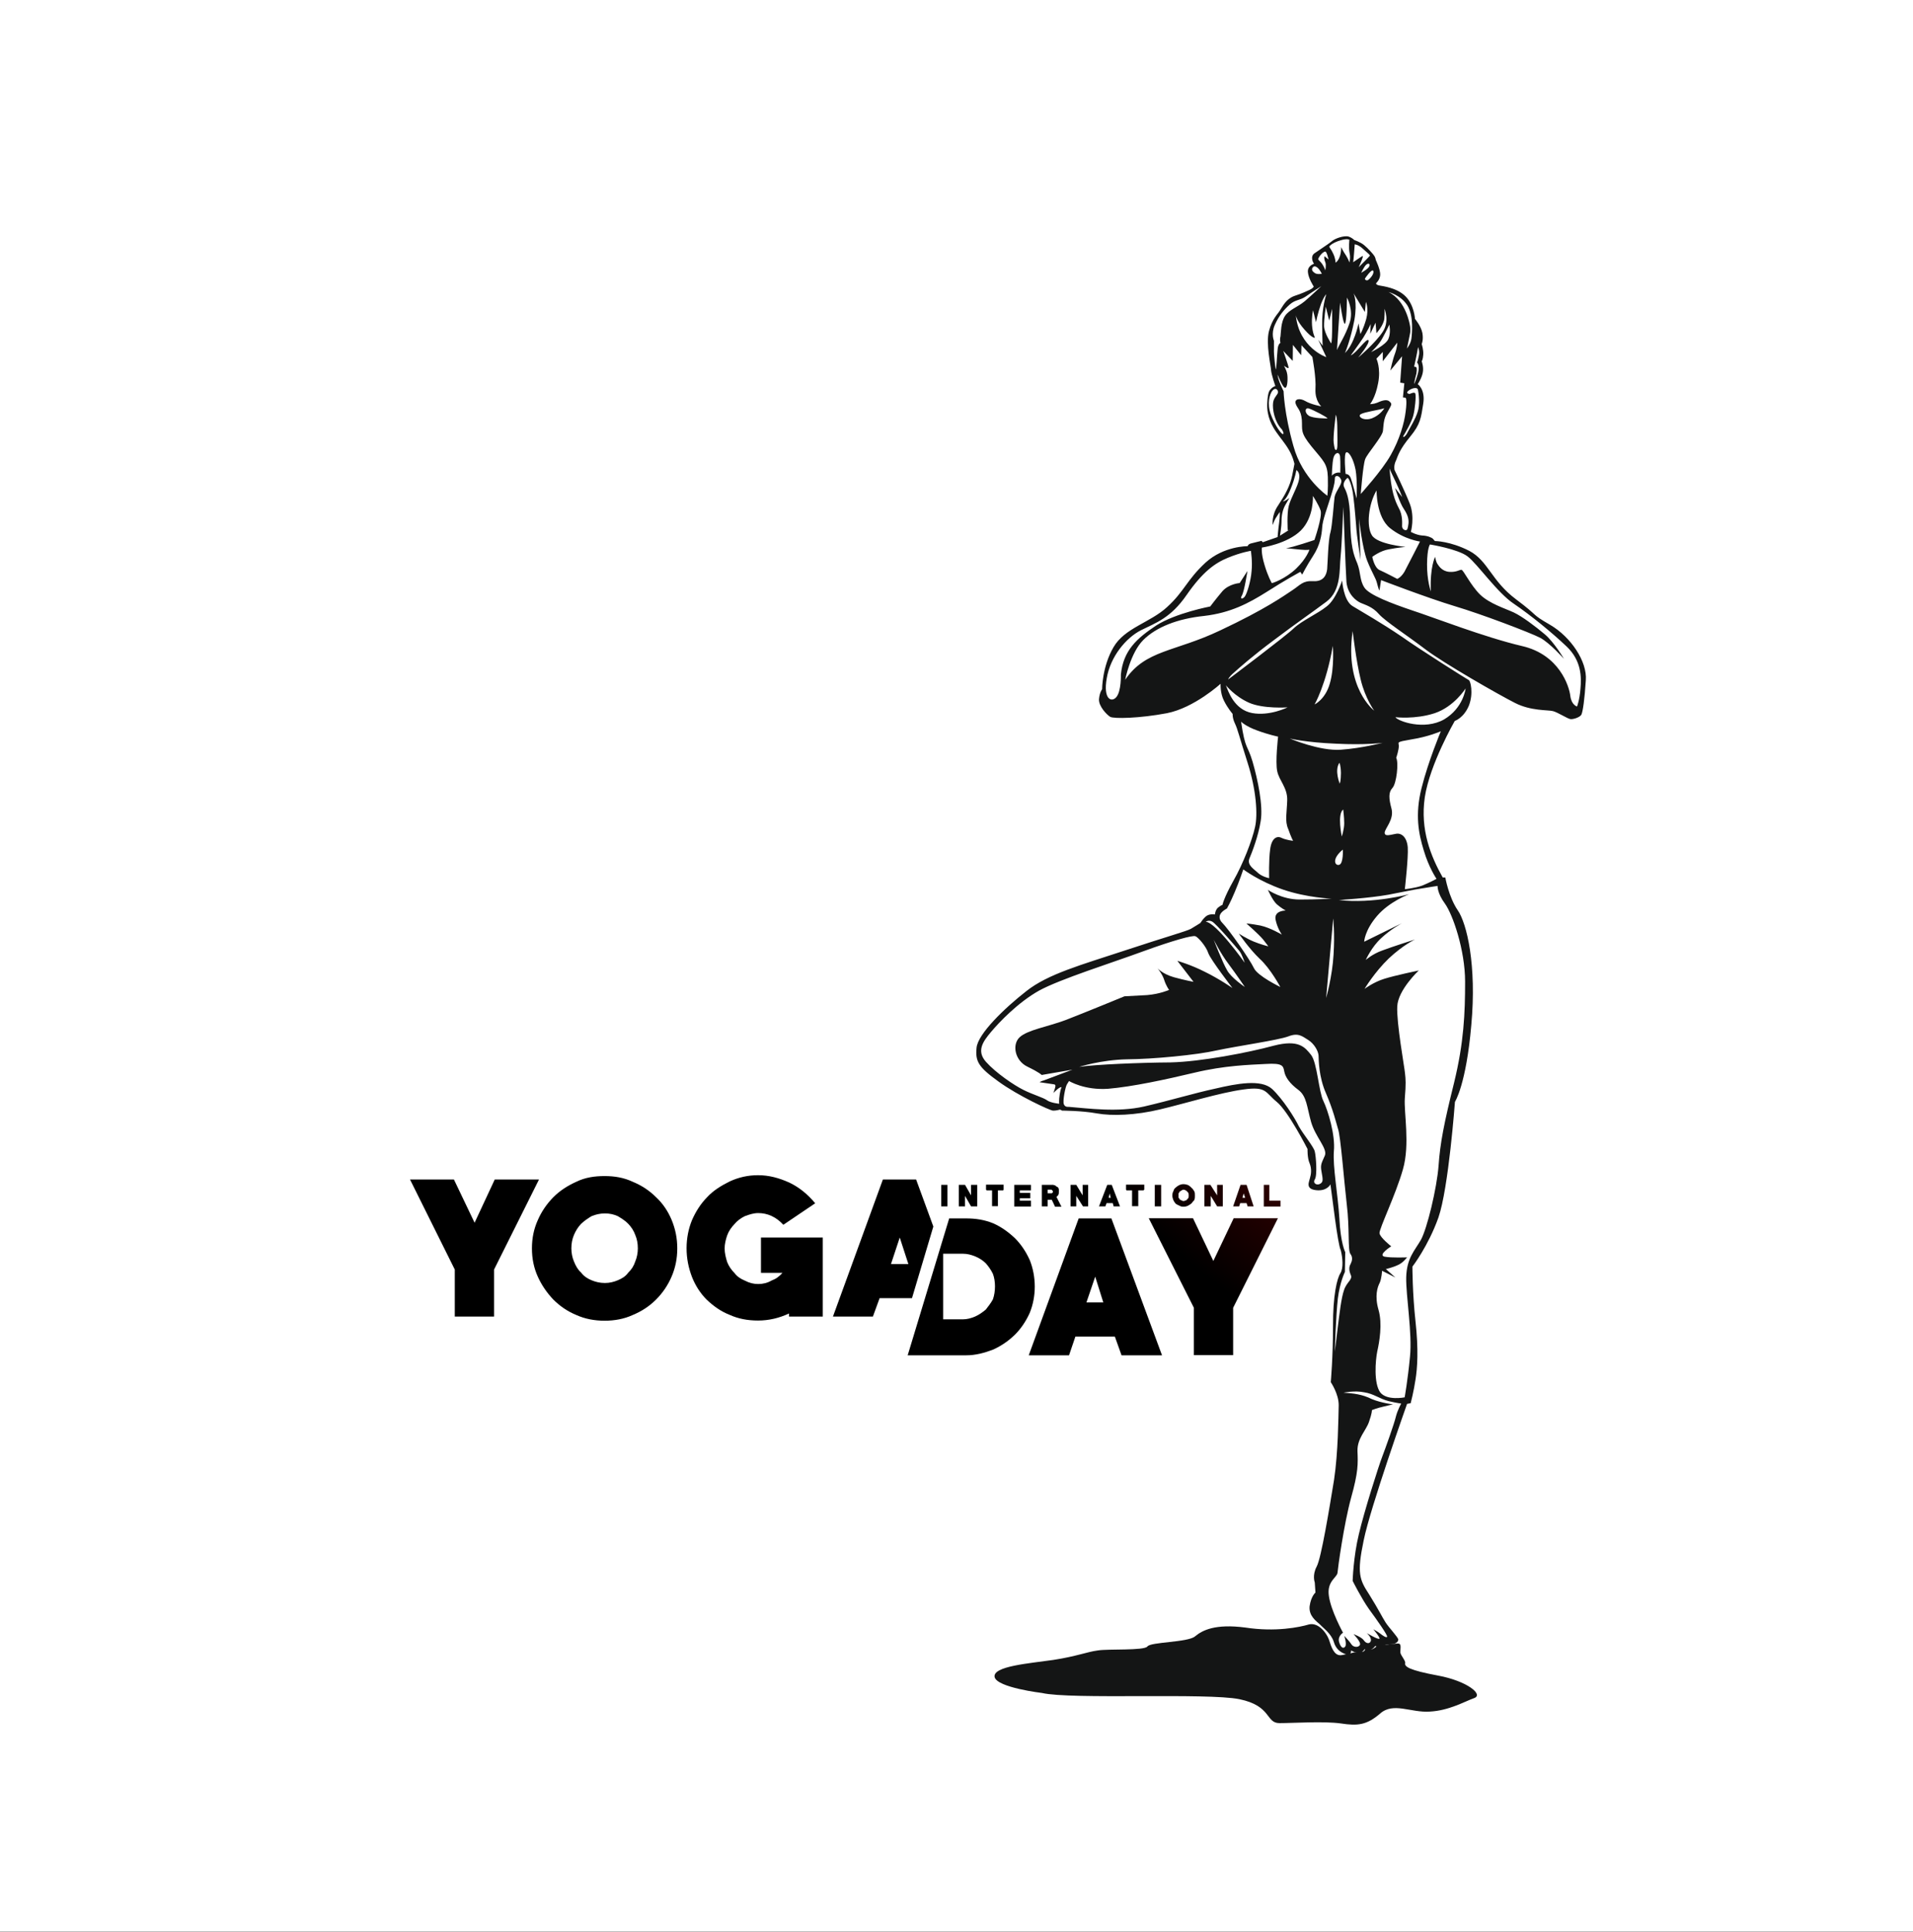 <?xml version="1.0" encoding="utf-8"?>
<!-- Generator: Adobe Illustrator 27.5.0, SVG Export Plug-In . SVG Version: 6.00 Build 0)  -->
<svg version="1.1" id="Layer_1" xmlns="http://www.w3.org/2000/svg" xmlns:xlink="http://www.w3.org/1999/xlink" x="0px" y="0px"
	 viewBox="-408.931 -58.33 11.109 11.219" style="enable-background:new -408.931 -58.33 11.109 11.219;" xml:space="preserve">
<rect x="-408.931" y="-58.33" width="11.109" height="11.219" fill="#333333" stroke="none"/>
<rect x="-408.931" y="-58.33" style="fill:#FFFFFF;" width="11.109" height="11.218"/>
<g>
	<radialGradient id="SVGID_1_" cx="-398.264" cy="-55.424" r="6.303" gradientUnits="userSpaceOnUse">
		<stop  offset="0.073" style="stop-color:#FCA800"/>
		<stop  offset="0.412" style="stop-color:#E70000"/>
		<stop  offset="0.506" style="stop-color:#BA0000"/>
		<stop  offset="0.795" style="stop-color:#350000"/>
		<stop  offset="0.921" style="stop-color:#000000"/>
	</radialGradient>
	<path style="fill:url(#SVGID_1_);" d="M-403.465-51.324v-0.125h0.036v0.125H-403.465z M-403.292-51.324l-0.035-0.061v0.061h-0.036
		v-0.125h0.036l0.035,0.061v-0.061h0.036v0.125H-403.292z M-403.105-51.417h-0.031v0.092h-0.034v-0.092h-0.031l-0.004-0.004v-0.029
		h0.102v0.029L-403.105-51.417z M-403.041-51.324v-0.125h0.097v0.032h-0.065v0.015h0.061v0.031h-0.061v0.014h0.065v0.034H-403.041z
		 M-402.805-51.324l-0.018-0.038h-0.024v0.038h-0.034v-0.125h0.063c0.003,0,0.006,0,0.008,0.002c0.005,0,0.009,0.003,0.01,0.004
		c0.003,0.002,0.005,0.004,0.007,0.006c0.005,0,0.005,0.002,0.008,0.006c0.002,0.002,0.003,0.006,0.003,0.01
		c0,0.002,0,0.007,0,0.011c0,0.006,0,0.012-0.002,0.017c-0.002,0.006-0.008,0.01-0.012,0.014l0.029,0.057H-402.805z
		 M-402.827-51.421h-0.02v0.021h0.02c0.004,0,0.005-0.001,0.005-0.001c0.004-0.001,0.005-0.005,0.005-0.009
		c0-0.004-0.001-0.005-0.005-0.008C-402.823-51.421-402.824-51.421-402.827-51.421L-402.827-51.421z M-402.642-51.324l-0.039-0.061
		v0.061h-0.033v-0.125h0.033l0.037,0.061v-0.061h0.032v0.125H-402.642z M-402.464-51.324l-0.005-0.019h-0.036l-0.007,0.019h-0.037
		l0.048-0.125h0.026l0.048,0.125H-402.464z M-402.487-51.399l-0.006,0.025h0.012L-402.487-51.399z M-402.291-51.417h-0.03v0.092
		h-0.036v-0.092h-0.032l-0.003-0.004v-0.029h0.106v0.029L-402.291-51.417z M-402.225-51.324v-0.125h0.037v0.125H-402.225z
		 M-402.059-51.322c-0.01,0-0.016-0.002-0.023-0.006c-0.009-0.004-0.018-0.008-0.023-0.013c-0.006-0.008-0.01-0.014-0.012-0.019
		c-0.004-0.01-0.006-0.018-0.006-0.026c0-0.013,0.002-0.019,0.006-0.026c0.002-0.008,0.006-0.016,0.012-0.02
		c0.006-0.006,0.015-0.012,0.023-0.016c0.008-0.003,0.014-0.005,0.023-0.005c0.01,0,0.018,0.002,0.027,0.005
		c0.007,0.004,0.014,0.009,0.02,0.016c0.006,0.004,0.011,0.012,0.016,0.02c0.004,0.008,0.004,0.014,0.004,0.026
		c0,0.009,0,0.017-0.004,0.026c-0.005,0.005-0.01,0.011-0.016,0.019c-0.006,0.005-0.013,0.009-0.02,0.013
		C-402.04-51.324-402.049-51.322-402.059-51.322L-402.059-51.322z M-402.059-51.421c-0.003,0-0.009,0.003-0.01,0.004
		c-0.002,0.003-0.008,0.004-0.012,0.007c0,0.003-0.002,0.007-0.006,0.01c0,0.003,0,0.009,0,0.014c0,0.005,0,0.005,0,0.012
		c0.004,0.003,0.006,0.005,0.006,0.009c0.004,0.004,0.01,0.006,0.012,0.006c0.001,0.002,0.007,0.004,0.01,0.004
		c0.006,0,0.01-0.002,0.014-0.004c0.002,0,0.007-0.002,0.008-0.006c0.004-0.004,0.006-0.006,0.008-0.009
		c0-0.007,0.001-0.007,0.001-0.012c0-0.005-0.001-0.011-0.001-0.014c-0.002-0.003-0.004-0.007-0.008-0.01
		c-0.001-0.003-0.006-0.004-0.008-0.007C-402.049-51.418-402.053-51.421-402.059-51.421L-402.059-51.421z M-401.863-51.324
		l-0.037-0.061v0.061h-0.037v-0.125h0.035l0.039,0.061v-0.061h0.033v0.125H-401.863z M-401.686-51.324l-0.006-0.019h-0.037
		l-0.006,0.019h-0.035l0.043-0.125h0.035l0.041,0.125H-401.686z M-401.709-51.399l-0.007,0.025h0.016L-401.709-51.399z
		 M-401.592-51.324v-0.125h0.032v0.092h0.065v0.034H-401.592z"/>
	
		<radialGradient id="SVGID_00000086674490325956420100000003416136584431624376_" cx="-398.263" cy="-55.428" r="6.306" gradientUnits="userSpaceOnUse">
		<stop  offset="0.073" style="stop-color:#FCA800"/>
		<stop  offset="0.412" style="stop-color:#E70000"/>
		<stop  offset="0.506" style="stop-color:#BA0000"/>
		<stop  offset="0.795" style="stop-color:#350000"/>
		<stop  offset="0.921" style="stop-color:#000000"/>
	</radialGradient>
	<path style="fill-rule:evenodd;clip-rule:evenodd;fill:url(#SVGID_00000086674490325956420100000003416136584431624376_);" d="
		M-406.062-50.957v0.273h-0.228v-0.273l-0.26-0.523h0.255l0.12,0.251l0.117-0.251h0.257L-406.062-50.957z M-405.42-50.66
		c-0.058,0-0.113-0.01-0.164-0.033c-0.051-0.021-0.095-0.051-0.134-0.09c-0.037-0.039-0.068-0.084-0.09-0.133
		c-0.023-0.051-0.034-0.105-0.034-0.164s0.011-0.113,0.034-0.164c0.022-0.051,0.053-0.095,0.09-0.133
		c0.039-0.039,0.083-0.067,0.134-0.09c0.051-0.025,0.106-0.033,0.164-0.033c0.058,0,0.112,0.009,0.163,0.033
		c0.053,0.022,0.097,0.051,0.136,0.09c0.039,0.036,0.069,0.081,0.09,0.131c0.022,0.053,0.033,0.107,0.033,0.166
		s-0.011,0.113-0.033,0.164c-0.021,0.049-0.051,0.094-0.09,0.133c-0.039,0.039-0.083,0.068-0.136,0.09
		C-405.307-50.67-405.362-50.66-405.42-50.66L-405.42-50.66z M-405.418-51.283c-0.029,0-0.054,0.006-0.078,0.016
		c-0.023,0.014-0.042,0.027-0.061,0.045c-0.019,0.02-0.031,0.041-0.041,0.064c-0.01,0.024-0.015,0.049-0.015,0.078
		c0,0.025,0.005,0.053,0.015,0.076c0.01,0.025,0.022,0.047,0.041,0.064c0.018,0.023,0.037,0.035,0.061,0.045
		c0.024,0.01,0.049,0.016,0.078,0.016c0.027,0,0.051-0.006,0.075-0.016c0.023-0.01,0.044-0.021,0.061-0.045
		c0.019-0.018,0.032-0.039,0.04-0.064c0.01-0.023,0.015-0.051,0.015-0.076c0-0.029-0.005-0.055-0.015-0.078
		c-0.008-0.023-0.022-0.045-0.04-0.064c-0.017-0.018-0.038-0.031-0.061-0.045C-405.367-51.278-405.391-51.283-405.418-51.283
		L-405.418-51.283z M-404.349-50.684v-0.018c-0.058,0.027-0.117,0.041-0.18,0.041c-0.06,0-0.114-0.01-0.165-0.033
		c-0.051-0.02-0.094-0.051-0.133-0.088c-0.037-0.037-0.066-0.082-0.086-0.133c-0.02-0.053-0.031-0.107-0.031-0.166
		c0-0.057,0.011-0.113,0.031-0.162c0.022-0.051,0.051-0.096,0.088-0.134c0.037-0.04,0.083-0.068,0.134-0.093
		c0.051-0.023,0.104-0.035,0.162-0.035c0.064,0,0.122,0.016,0.182,0.043c0.056,0.027,0.105,0.066,0.15,0.12l-0.185,0.125
		c-0.043-0.047-0.093-0.068-0.146-0.068c-0.027,0-0.051,0.008-0.078,0.018c-0.024,0.012-0.044,0.027-0.059,0.045
		c-0.019,0.02-0.034,0.041-0.043,0.066c-0.008,0.023-0.015,0.051-0.015,0.076c0,0.027,0.007,0.055,0.015,0.08
		c0.009,0.023,0.024,0.045,0.043,0.064c0.015,0.02,0.035,0.033,0.059,0.043c0.027,0.014,0.051,0.02,0.078,0.02
		c0.027,0,0.053-0.006,0.077-0.02c0.027-0.01,0.044-0.023,0.064-0.045h-0.125v-0.205h0.359v0.459H-404.349z M-403.635-50.791h-0.188
		l-0.039,0.107h-0.232l0.29-0.796h0.193l0.1,0.273L-403.635-50.791z M-403.706-51.143l-0.051,0.154h0.101L-403.706-51.143z"/>
	
		<radialGradient id="SVGID_00000102507060282249368100000007651600719829283487_" cx="-398.263" cy="-55.42" r="6.3" gradientUnits="userSpaceOnUse">
		<stop  offset="0.073" style="stop-color:#FCA800"/>
		<stop  offset="0.412" style="stop-color:#E70000"/>
		<stop  offset="0.506" style="stop-color:#BA0000"/>
		<stop  offset="0.795" style="stop-color:#350000"/>
		<stop  offset="0.921" style="stop-color:#000000"/>
	</radialGradient>
	<path style="fill-rule:evenodd;clip-rule:evenodd;fill:url(#SVGID_00000102507060282249368100000007651600719829283487_);" d="
		M-403.321-50.459h-0.339l0.241-0.795h0.099c0.056,0,0.107,0.008,0.158,0.029c0.047,0.021,0.088,0.051,0.125,0.086
		c0.035,0.035,0.064,0.078,0.086,0.127c0.018,0.045,0.029,0.098,0.029,0.154c0,0.053-0.01,0.105-0.029,0.152
		c-0.022,0.049-0.051,0.092-0.086,0.127c-0.038,0.037-0.078,0.064-0.125,0.086C-403.214-50.473-403.265-50.459-403.321-50.459
		L-403.321-50.459z M-403.34-51.049h-0.114v0.381h0.114c0.025,0,0.047-0.006,0.071-0.016c0.023-0.01,0.044-0.025,0.063-0.041
		c0.014-0.018,0.029-0.037,0.041-0.059c0.008-0.023,0.012-0.049,0.012-0.076c0-0.025-0.004-0.051-0.012-0.072
		c-0.012-0.025-0.027-0.045-0.041-0.061c-0.018-0.018-0.039-0.031-0.063-0.041C-403.292-51.043-403.314-51.049-403.34-51.049
		L-403.34-51.049z M-402.418-50.459l-0.039-0.109h-0.229l-0.037,0.109h-0.234l0.29-0.795h0.19l0.294,0.795H-402.418z
		 M-402.571-50.916l-0.051,0.15h0.098L-402.571-50.916z M-401.77-50.735v0.275h-0.228v-0.275l-0.262-0.52h0.257l0.118,0.248
		l0.118-0.248h0.257L-401.77-50.735z"/>
</g>
<g>
	<path style="fill-rule:evenodd;clip-rule:evenodd;fill:#141515;" d="M-401.205-51.452c0,0-0.019,0.041-0.083,0.034
		c-0.065-0.007-0.04-0.049-0.036-0.07c0.007-0.023,0.011-0.054-0.002-0.086c-0.014-0.032-0.012-0.083-0.012-0.083
		s-0.112-0.22-0.179-0.274c-0.067-0.055-0.058-0.091-0.192-0.072c-0.136,0.018-0.345,0.083-0.486,0.116
		c-0.141,0.034-0.279,0.039-0.367,0.023c-0.088-0.016-0.201-0.016-0.201-0.016l-0.012-0.006c0,0-0.025,0.007-0.041,0.006
		c-0.016,0-0.203-0.086-0.318-0.17c-0.115-0.083-0.134-0.116-0.126-0.195c0.007-0.08,0.162-0.23,0.289-0.329
		c0.126-0.1,0.321-0.153,0.569-0.235c0.248-0.082,0.362-0.113,0.387-0.127c0.024-0.014,0.055-0.034,0.055-0.034
		s0.022-0.036,0.043-0.045c0.022-0.009,0.041-0.004,0.041-0.004s0.002-0.026,0.018-0.04c0.018-0.014,0.026-0.016,0.026-0.016
		s0.007-0.039,0.063-0.139c0.058-0.102,0.109-0.236,0.126-0.312c0.017-0.074,0.007-0.217-0.043-0.374
		c-0.05-0.157-0.057-0.193-0.073-0.227c-0.016-0.033-0.014-0.057-0.014-0.057s-0.028-0.032-0.05-0.076
		c-0.023-0.044-0.02-0.099-0.02-0.099s-0.153,0.14-0.312,0.171c-0.159,0.03-0.308,0.033-0.329,0.021
		c-0.02-0.012-0.068-0.062-0.065-0.103c0.004-0.041,0.018-0.057,0.018-0.057s0-0.131,0.066-0.244
		c0.065-0.113,0.214-0.143,0.312-0.234c0.099-0.09,0.114-0.157,0.222-0.257c0.107-0.098,0.245-0.096,0.245-0.096
		s0.003-0.012,0.02-0.016c0.014-0.004,0.061-0.015,0.061-0.015l0.007,0.008l0.086-0.03c0,0,0.004-0.048,0.009-0.082
		c0.005-0.035,0.004-0.064,0.004-0.064s-0.015,0.021-0.025,0.038c-0.009,0.015-0.016,0.038-0.016,0.038s-0.009-0.056,0.032-0.115
		c0.04-0.061,0.068-0.111,0.081-0.173c0.012-0.061,0.013-0.067,0.013-0.067s-0.008-0.04-0.032-0.081
		c-0.024-0.041-0.049-0.068-0.073-0.103c-0.024-0.034-0.057-0.092-0.053-0.167c0.003-0.075,0.016-0.077,0.024-0.087
		c0.008-0.009,0.023-0.014,0.023-0.014s-0.023-0.067-0.025-0.093c-0.001-0.026-0.031-0.152-0.012-0.226
		c0.02-0.074,0.05-0.097,0.065-0.122c0.016-0.024,0.034-0.064,0.082-0.082c0.049-0.016,0.067-0.026,0.09-0.036
		c0.022-0.011,0.023-0.019,0.023-0.019s-0.032-0.048-0.034-0.086c-0.001-0.039,0.04-0.046,0.036-0.047
		c-0.004-0.001-0.026-0.042,0.004-0.061c0.028-0.02,0.077-0.051,0.098-0.068c0.018-0.017,0.073-0.036,0.099-0.028
		c0.024,0.009,0.032,0.02,0.032,0.02s0.037,0.012,0.058,0.03c0.022,0.018,0.053,0.052,0.06,0.064
		c0.007,0.013,0.007,0.021,0.007,0.021s0.027,0.056,0.026,0.086c-0.001,0.03-0.024,0.05-0.024,0.05s-0.002,0.009,0.019,0.013
		c0.02,0.004,0.103,0.013,0.153,0.064s0.054,0.13,0.054,0.13s0.035,0.041,0.043,0.082c0.007,0.041-0.004,0.064-0.004,0.064
		s0.011,0.033,0.009,0.062c-0.002,0.03-0.009,0.038-0.009,0.038s0.013,0.035,0.006,0.067c-0.006,0.032-0.029,0.066-0.029,0.066
		s0.045,0.03,0.032,0.113c-0.013,0.083-0.016,0.119-0.076,0.192c-0.061,0.074-0.07,0.108-0.082,0.138
		c-0.015,0.029-0.009,0.055-0.009,0.055s0.059,0.12,0.089,0.197c0.03,0.078,0.006,0.163,0.006,0.163s0.031,0.018,0.065,0.021
		c0.032,0.001,0.056,0.012,0.063,0.019c0.007,0.007,0.011,0.013,0.011,0.013s0.089,0,0.2,0.057c0.11,0.058,0.128,0.174,0.271,0.281
		c0.144,0.108,0.08,0.08,0.199,0.149c0.12,0.07,0.216,0.213,0.207,0.322c-0.007,0.109-0.017,0.182-0.026,0.2
		c-0.01,0.016-0.05,0.028-0.064,0.025c-0.016-0.002-0.071-0.038-0.1-0.046c-0.029-0.008-0.129,0-0.222-0.048
		c-0.093-0.047-0.415-0.231-0.521-0.312c-0.105-0.08-0.229-0.16-0.268-0.203c-0.038-0.044-0.08-0.054-0.107-0.066
		c-0.024-0.011-0.074-0.047-0.082-0.12c-0.005-0.073-0.018-0.437-0.018-0.437s-0.009,0.22-0.016,0.289
		c-0.008,0.07,0.006,0.195-0.082,0.261c-0.088,0.066-0.175,0.125-0.302,0.221c-0.129,0.096-0.205,0.164-0.235,0.191
		c-0.031,0.026-0.034,0.04-0.034,0.04s0.335-0.252,0.381-0.297c0.046-0.044,0.139-0.085,0.191-0.127
		c0.054-0.04,0.09-0.151,0.09-0.151s0.007,0.115,0.059,0.148c0.054,0.033,0.172,0.1,0.285,0.177c0.112,0.079,0.383,0.25,0.392,0.254
		c0.009,0.004,0.028,0.076,0,0.148c-0.03,0.072-0.082,0.089-0.082,0.089s-0.145,0.251-0.174,0.443
		c-0.028,0.19,0.036,0.345,0.104,0.466h0.015c0,0,0.02,0.114,0.072,0.19c0.053,0.076,0.111,0.319,0.079,0.667
		c-0.03,0.347-0.095,0.446-0.095,0.446s-0.037,0.503-0.096,0.672c-0.059,0.166-0.151,0.285-0.151,0.285s0,0.154,0.018,0.318
		c0.018,0.164,0.011,0.27,0,0.338c-0.01,0.068-0.028,0.137-0.028,0.137l-0.021,0.004c0,0-0.213,0.6-0.252,0.793
		c-0.04,0.191-0.025,0.227,0.032,0.314c0.056,0.09,0.075,0.131,0.095,0.162c0.018,0.029,0.073,0.086,0.074,0.1
		c0,0.016-0.021,0.027-0.044,0.027c-0.024,0-0.034,0.004-0.05,0.012c-0.017,0.01-0.04-0.002-0.04-0.002s-0.013,0.02-0.031,0.023
		c-0.019,0.002-0.031-0.004-0.031-0.004s-0.012,0.021-0.032,0.021c-0.02,0.002-0.046-0.014-0.046-0.014s0.001,0.033-0.027,0.023
		c-0.028-0.008-0.061-0.027-0.074-0.074c-0.015-0.047-0.06-0.078-0.08-0.1c-0.022-0.02-0.065-0.049-0.06-0.105
		c0.008-0.059,0.034-0.08,0.034-0.08l-0.004-0.059c0,0-0.016-0.041,0.011-0.092c0.027-0.049,0.075-0.346,0.101-0.504
		c0.024-0.16,0.025-0.363,0.027-0.432c0.001-0.066-0.046-0.135-0.046-0.135s0.013-0.148,0.013-0.326
		c-0.001-0.176,0.023-0.277,0.043-0.307c0.018-0.029,0.013-0.09,0.002-0.133C-401.163-51.102-401.196-51.393-401.205-51.452
		L-401.205-51.452z M-401.133-53.396c0,0,0.004,0.079-0.02,0.088C-401.177-53.299-401.202-53.339-401.133-53.396L-401.133-53.396z
		 M-401.153-53.9c0,0,0.008,0.012,0.009,0.059c0,0.047-0.007,0.062-0.007,0.062S-401.183-53.856-401.153-53.9L-401.153-53.9z
		 M-401.131-53.629c0,0,0.006,0.044,0.006,0.08c0,0.035-0.014,0.077-0.014,0.077S-401.167-53.601-401.131-53.629L-401.131-53.629z
		 M-401.148-55.584c0,0-0.007-0.005-0.026,0.001c-0.017,0.006-0.023,0.016-0.023,0.016s0.002-0.078,0.01-0.106
		c0.008-0.028,0.033-0.038,0.038-0.006C-401.146-55.645-401.148-55.584-401.148-55.584L-401.148-55.584z M-401.117-55.578
		c0,0-0.012-0.119,0.004-0.125c0.016-0.006,0.042,0.04,0.054,0.101c0.011,0.062,0.006,0.167,0.006,0.167s-0.025-0.094-0.033-0.116
		C-401.095-55.575-401.107-55.576-401.117-55.578L-401.117-55.578z M-401.174-55.921c0,0,0.009,0.008,0.009,0.092
		c0.001,0.083,0.002,0.111-0.007,0.112c-0.008,0-0.009-0.008-0.014-0.041C-401.191-55.791-401.174-55.921-401.174-55.921
		L-401.174-55.921z M-400.892-55.959c0,0-0.023,0.039-0.071,0.058c-0.051,0.019-0.088-0.012-0.065-0.024
		C-401.005-55.938-400.931-55.947-400.892-55.959L-400.892-55.959z M-401.222-55.9c-0.006,0-0.083,0.001-0.109-0.016
		c-0.025-0.017-0.023-0.048,0-0.042C-401.306-55.95-401.224-55.908-401.222-55.9L-401.222-55.9z M-401.512-56.155
		c0,0,0.029,0.075,0.043,0.077c0.017,0.003,0.017-0.067,0.012-0.084c-0.003-0.018-0.018-0.044-0.018-0.044s0.03,0.023,0.027,0.009
		c-0.002-0.013-0.031-0.095-0.031-0.095l0.055,0.058l0.001-0.093l0.048,0.06l0.002-0.058l0.063,0.068c0,0,0.023,0.119,0.018,0.187
		c-0.003,0.069,0.034,0.1,0.034,0.1s-0.06-0.011-0.093-0.031c-0.033-0.019-0.064-0.012-0.056,0.015
		c0.008,0.027,0.031,0.035,0.036,0.095c0.004,0.059-0.012,0.07,0.057,0.155c0.069,0.084,0.091,0.098,0.094,0.177
		c0.002,0.079-0.003,0.108-0.003,0.108s-0.145-0.099-0.197-0.289c-0.054-0.19-0.057-0.318-0.057-0.318
		S-401.512-56.127-401.512-56.155L-401.512-56.155z M-400.901-56.286l-0.037,0.039c0,0,0.027,0.055,0.01,0.142
		c-0.016,0.086-0.047,0.122-0.047,0.122s0.021,0,0.041-0.008c0.018-0.008,0.054-0.024,0.071-0.008
		c0.019,0.016,0.013,0.018-0.01,0.061c-0.025,0.042-0.023,0.077-0.027,0.11c-0.003,0.033-0.091,0.132-0.103,0.164
		c-0.013,0.032-0.026,0.205-0.026,0.203c0-0.001,0.123-0.135,0.174-0.226c0.051-0.09,0.079-0.185,0.087-0.254
		c0.009-0.068,0-0.079,0-0.079l-0.016-0.002l0.008-0.082l-0.024-0.004l0.011-0.153l-0.068,0.083c0,0,0.013-0.063,0.027-0.099
		c0.013-0.035,0.013-0.063,0.013-0.063l-0.084,0.108L-400.901-56.286z M-400.969-56.285c0,0,0.047-0.043,0.067-0.083
		c0.022-0.04,0.039-0.077,0.039-0.077s0.01,0.046-0.005,0.082C-400.881-56.327-400.969-56.285-400.969-56.285L-400.969-56.285z
		 M-401.087-56.266c0,0,0.047-0.064,0.072-0.102c0.024-0.038,0.044-0.08,0.044-0.08l-0.003,0.057l0.031-0.065l0.005,0.061
		c0,0,0.042-0.045,0.046-0.085c0.003-0.039,0.001-0.057,0.001-0.057s0.031,0.074-0.011,0.135c-0.041,0.063-0.142,0.149-0.142,0.149
		s0.07-0.084,0.06-0.101C-400.995-56.369-401.053-56.28-401.087-56.266L-401.087-56.266z M-401.122-56.279
		c0.003-0.001,0.035-0.083,0.056-0.192c0.019-0.11-0.005-0.156-0.005-0.156l0.066,0.109l0.006-0.059c0,0,0.018,0.038,0.002,0.099
		c-0.017,0.06-0.034,0.088-0.034,0.088l-0.011-0.062C-401.042-56.45-401.067-56.329-401.122-56.279L-401.122-56.279z
		 M-401.167-56.297l0.018-0.276c0,0,0.018,0.13,0.028,0.123c0.011-0.007,0.012-0.152,0.012-0.152s0.041,0.075,0.015,0.148
		C-401.118-56.381-401.153-56.332-401.167-56.297L-401.167-56.297z M-401.201-56.336c0,0-0.04-0.059-0.041-0.1
		c-0.001-0.04,0.01-0.113,0.01-0.113l0.02,0.081l0.017-0.069C-401.196-56.536-401.192-56.344-401.201-56.336L-401.201-56.336z
		 M-401.406-56.499c0,0,0.005,0.033,0.052,0.085c0.047,0.053,0.059,0.045,0.059,0.045s-0.014-0.027-0.017-0.073
		c-0.003-0.047,0.006-0.086,0.006-0.086l0.017,0.069c0,0,0.011-0.055,0.029-0.105c0.019-0.049,0.031-0.057,0.031-0.057
		s-0.027,0.078-0.024,0.182c0.001,0.104,0.003,0.117,0.003,0.117l-0.026-0.035l0.047,0.101
		C-401.231-56.256-401.387-56.311-401.406-56.499L-401.406-56.499z M-400.745-56.042c-0.002,0-0.021-0.003-0.012-0.014
		c0.009-0.012,0.053-0.033,0.06-0.011c0.005,0.022,0.013,0.089-0.002,0.13c-0.013,0.042-0.041,0.085-0.057,0.116
		c-0.014,0.03-0.032,0.035-0.025,0.022c0.007-0.011,0.048-0.081,0.057-0.117c0.01-0.037,0.017-0.114,0.012-0.128
		C-400.715-56.057-400.745-56.042-400.745-56.042L-400.745-56.042z M-401.487-55.836c0,0,0.015,0.023,0.007,0.027
		c-0.008,0.004-0.047-0.049-0.071-0.114c-0.024-0.064-0.006-0.12,0.009-0.138c0.015-0.018,0.029-0.01,0.032,0.004
		c0.006,0.015-0.024,0.032-0.028,0.065C-401.543-55.954-401.53-55.881-401.487-55.836L-401.487-55.836z M-401.129-50.242
		c0,0,0.065-0.014,0.121-0.002c0.054,0.008,0.087,0.037,0.141,0.051c0.052,0.012,0.073,0.014,0.073,0.014s-0.021,0.037-0.031,0.076
		c-0.01,0.043-0.06,0.182-0.079,0.232c-0.02,0.051-0.105,0.318-0.136,0.451c-0.032,0.131-0.036,0.271-0.036,0.271
		s0.051,0.102,0.095,0.164c0.045,0.061,0.109,0.152,0.105,0.16c-0.002,0.01-0.028-0.008-0.04-0.018
		c-0.012-0.01-0.04-0.025-0.04-0.025s0.043,0.051,0.035,0.055c-0.008,0.006-0.073-0.033-0.073-0.033s0.031,0.027,0.023,0.047
		c-0.007,0.018-0.028,0.014-0.041-0.006c-0.013-0.018-0.059-0.035-0.059-0.035s0.046,0.047,0.037,0.063
		c-0.008,0.016-0.037,0.014-0.048-0.002c-0.011-0.018-0.043-0.051-0.043-0.051s0.016,0.045,0.006,0.062
		c-0.011,0.016-0.027,0.006-0.036-0.027s0.023-0.053,0.023-0.053s-0.07-0.127-0.082-0.213c-0.013-0.086,0.047-0.107,0.05-0.135
		c0.002-0.027,0.037-0.283,0.079-0.436c0.042-0.15,0.04-0.197,0.037-0.271c-0.002-0.074,0.05-0.119,0.067-0.17
		c0.018-0.051,0.017-0.068,0.017-0.068s0.029-0.012,0.07-0.021c0.039-0.01,0.053-0.012,0.053-0.012s-0.068-0.008-0.124-0.031
		C-401.021-50.233-401.071-50.238-401.129-50.242L-401.129-50.242z M-402.664-52.134c0,0,0.127-0.041,0.278-0.044
		c0.149-0.001,0.404-0.025,0.522-0.052c0.117-0.025,0.355-0.059,0.414-0.081c0.058-0.023,0.081-0.001,0.115,0.02
		c0.036,0.022,0.06,0.066,0.061,0.092c0.001,0.024,0.001,0.123,0.043,0.218c0.042,0.097,0.058,0.167,0.07,0.207
		c0.015,0.04,0.035,0.302,0.051,0.44c0.017,0.137,0.005,0.266,0.021,0.286c0.015,0.02,0.01,0.041,0.001,0.059
		c-0.01,0.016-0.01,0.037,0.001,0.063c0.013,0.027-0.024,0.041-0.039,0.088c-0.016,0.045-0.026,0.133-0.037,0.221
		c-0.01,0.088-0.017,0.137-0.017,0.137s0.007-0.211,0.018-0.309c0.012-0.096,0.041-0.154,0.041-0.154l0.002-0.115
		c0,0-0.027-0.051-0.034-0.195c-0.009-0.144-0.039-0.3-0.032-0.392c0.009-0.093-0.034-0.235-0.061-0.291
		c-0.027-0.054-0.036-0.221-0.071-0.267c-0.036-0.045-0.071-0.092-0.218-0.054c-0.147,0.04-0.423,0.093-0.599,0.097
		C-402.307-52.159-402.573-52.148-402.664-52.134L-402.664-52.134z M-401.156-53.103c0,0,0.177-0.011,0.288-0.031
		c0.11-0.021,0.139-0.028,0.191-0.036c0.053-0.009,0.094-0.015,0.094-0.015s-0.002,0.042,0.043,0.103
		c0.045,0.062,0.117,0.269,0.117,0.453c0,0.184-0.007,0.353-0.064,0.587c-0.058,0.234-0.081,0.35-0.09,0.481
		c-0.01,0.132-0.067,0.368-0.103,0.432c-0.036,0.063-0.082,0.105-0.085,0.217c-0.002,0.109,0.036,0.324,0.022,0.461
		c-0.013,0.137-0.031,0.236-0.031,0.236s-0.103,0.021-0.142-0.029c-0.038-0.053-0.028-0.184-0.017-0.238
		c0.012-0.053,0.031-0.16,0.007-0.242c-0.023-0.08-0.006-0.131,0.007-0.156c0.011-0.023,0.014-0.07,0.014-0.07l0.077,0.039
		l-0.055-0.049c0,0,0.037-0.008,0.069-0.023c0.03-0.012,0.054-0.045,0.054-0.045s-0.091,0.004-0.131-0.004
		c-0.041-0.01,0.039-0.06,0.039-0.06s-0.065-0.051-0.068-0.076c-0.002-0.027,0.094-0.223,0.136-0.371
		c0.042-0.146,0.005-0.33,0.011-0.413c0.007-0.084,0.005-0.11,0.001-0.145c-0.003-0.036-0.05-0.292-0.045-0.389
		c0.005-0.096,0.125-0.208,0.125-0.208s-0.139,0.029-0.199,0.048c-0.063,0.019-0.116,0.059-0.116,0.059s0.057-0.096,0.141-0.177
		c0.083-0.078,0.152-0.11,0.152-0.11s-0.135,0.043-0.19,0.064c-0.057,0.02-0.096,0.055-0.096,0.055s0.034-0.076,0.09-0.127
		c0.057-0.053,0.121-0.087,0.121-0.087l-0.22,0.108c0,0,0.002-0.065,0.075-0.15c0.072-0.084,0.186-0.126,0.186-0.126
		S-400.956-53.08-401.156-53.103L-401.156-53.103z M-402.422-54.412c0,0,0.003,0.095-0.026,0.13
		c-0.027,0.033-0.078,0.015-0.056-0.109c0.021-0.126,0.112-0.235,0.199-0.279c0.086-0.043,0.172-0.07,0.265-0.205
		c0.093-0.134,0.164-0.185,0.24-0.216c0.078-0.032,0.133-0.04,0.133-0.04s0.01,0.062,0.004,0.118
		c-0.004,0.056-0.026,0.129-0.039,0.147c-0.013,0.017-0.031,0.017-0.017-0.006c0.014-0.024,0.032-0.142,0.032-0.142l-0.045,0.07
		c0,0-0.061,0.004-0.1,0.047c-0.038,0.045-0.071,0.089-0.071,0.089s-0.2,0.038-0.313,0.11
		C-402.329-54.623-402.408-54.553-402.422-54.412L-402.422-54.412z M-402.397-54.382c0,0,0.03-0.156,0.105-0.231
		c0.075-0.075,0.199-0.124,0.354-0.14c0.153-0.018,0.257-0.073,0.362-0.139c0.104-0.067,0.196-0.117,0.196-0.117l0.011,0.016
		c0,0,0.025-0.05,0.064-0.11c0.04-0.061,0.049-0.12,0.052-0.163c0.002-0.044,0.031-0.118,0.052-0.187
		c0.022-0.068,0.021-0.086,0.022-0.102c0.001-0.015,0.021-0.013,0.029-0.001c0.01,0.014,0.013,0.022-0.001,0.049
		c-0.014,0.027-0.025,0.04-0.03,0.064c-0.004,0.025-0.013,0.165-0.024,0.205c-0.013,0.041-0.016,0.178-0.019,0.213
		c-0.004,0.036-0.022,0.074-0.082,0.07c-0.061-0.003-0.073,0.022-0.122,0.054c-0.047,0.031-0.155,0.109-0.417,0.232
		C-402.109-54.543-402.279-54.557-402.397-54.382L-402.397-54.382z M-400.696-56.314c0,0,0.011,0.024,0.004,0.051
		c-0.005,0.028-0.01,0.038-0.01,0.038s0.013,0.011,0.009,0.042c-0.003,0.031-0.024,0.083-0.026,0.083
		c-0.001,0,0.005-0.031,0.013-0.059c0.005-0.028,0.002-0.04-0.004-0.04c-0.004,0-0.009-0.002-0.009-0.002
		S-400.704-56.266-400.696-56.314L-400.696-56.314z M-400.868-56.634c0,0,0.071,0.017,0.11,0.078
		c0.037,0.061,0.027,0.163,0.023,0.194c-0.005,0.031-0.026,0.056-0.026,0.056s0.014-0.062,0.018-0.086c0.005-0.023,0-0.046,0-0.046
		S-400.764-56.584-400.868-56.634L-400.868-56.634z M-401.523-56.185c0,0-0.012-0.081-0.01-0.121c0-0.04,0-0.045,0-0.045
		s-0.018-0.04,0.005-0.092c0.024-0.054,0.053-0.088,0.086-0.118c0.034-0.03,0.057-0.023,0.092-0.046
		c0.034-0.024,0.092-0.061,0.092-0.061s-0.055,0.052-0.097,0.088c-0.043,0.035-0.089,0.048-0.114,0.085
		c-0.024,0.036-0.023,0.093-0.026,0.118c-0.006,0.025,0,0.038,0,0.038s-0.015,0.006-0.017,0.041
		C-401.516-56.263-401.518-56.185-401.523-56.185L-401.523-56.185z M-401.255-56.74c-0.002,0-0.029,0.006-0.043-0.006
		c-0.016-0.011-0.018-0.023-0.007-0.034C-401.295-56.789-401.274-56.779-401.255-56.74L-401.255-56.74z M-401.005-56.711
		c0-0.002,0.042-0.063,0.049-0.045c0.006,0.018-0.021,0.046-0.03,0.052C-400.996-56.698-401.005-56.706-401.005-56.711
		L-401.005-56.711z M-401.026-56.746c0-0.001,0.017-0.037,0.029-0.047c0.012-0.01,0.022-0.007,0.018,0.008
		C-400.982-56.77-401.026-56.746-401.026-56.746L-401.026-56.746z M-401.073-56.807c0.002-0.006,0.009-0.104,0.009-0.104
		s0.022,0.001,0.05,0.028c0.029,0.025,0.04,0.035,0.038,0.038c-0.001,0.003-0.065,0.067-0.065,0.067s0.033-0.071,0.022-0.065
		C-401.029-56.838-401.073-56.807-401.073-56.807L-401.073-56.807z M-401.175-56.804c0,0,0-0.024-0.014-0.053
		c-0.013-0.029-0.024-0.036-0.022-0.042c0.003-0.006,0.025-0.024,0.064-0.035c0.038-0.012,0.052-0.004,0.052-0.004
		s-0.005,0.045,0.001,0.076c0.007,0.031-0.001,0.056-0.001,0.056s-0.005-0.017-0.02-0.041c-0.016-0.023-0.028-0.048-0.028-0.048
		S-401.139-56.832-401.175-56.804L-401.175-56.804z M-401.235-56.76c-0.001-0.003-0.009-0.029-0.027-0.048
		c-0.018-0.02-0.016-0.013-0.01-0.027c0.007-0.014,0.026-0.034,0.037-0.034c0.009,0,0.019,0.046,0.019,0.046
		s-0.018-0.015-0.022-0.018c-0.004-0.003-0.005,0.015,0.003,0.033C-401.228-56.791-401.235-56.76-401.235-56.76L-401.235-56.76z
		 M-401.463-55.146c0,0,0.038,0.003,0.084,0.008c0.044,0.004,0.052,0,0.052,0s-0.015,0.05-0.077,0.11
		c-0.063,0.06-0.141,0.087-0.142,0.084c-0.001-0.003-0.022-0.038-0.042-0.106c-0.021-0.069-0.015-0.1-0.015-0.1
		s0.147-0.021,0.226-0.099c0.078-0.078,0.07-0.201,0.07-0.201s0.033,0.05,0.045,0.085c0.011,0.035-0.036,0.171-0.036,0.171
		S-401.424-55.151-401.463-55.146L-401.463-55.146z M-401.481-55.419c0,0,0.021-0.009,0.046-0.074
		c0.026-0.064,0.032-0.107,0.032-0.107s0.023,0.011,0.016,0.052c-0.006,0.041-0.048,0.109-0.06,0.156
		c-0.012,0.046-0.006,0.143-0.006,0.143l0.012-0.006l-0.057,0.036c0,0,0.009-0.05,0.009-0.088c0-0.039,0.011-0.072,0.023-0.092
		c0.011-0.02,0.023-0.039,0.023-0.039S-401.476-55.414-401.481-55.419L-401.481-55.419z M-401.724-54.139
		c0,0,0.026,0.027,0.093,0.051c0.067,0.025,0.122,0.036,0.122,0.036s-0.017,0.146-0.005,0.201c0.011,0.054,0.06,0.096,0.058,0.168
		c-0.002,0.074-0.015,0.121,0.006,0.168c0.017,0.049,0.028,0.068,0.028,0.068s-0.039-0.004-0.067-0.017
		c-0.027-0.014-0.058,0.002-0.066,0.066c-0.009,0.064-0.006,0.168-0.006,0.168s-0.037-0.007-0.063-0.029
		c-0.023-0.023-0.066-0.045-0.052-0.084c0.016-0.038,0.052-0.13,0.066-0.219c0.015-0.089-0.017-0.24-0.047-0.344
		C-401.688-54.01-401.699-53.971-401.724-54.139L-401.724-54.139z M-400.622-54.895c0,0-0.023-0.065-0.022-0.159
		c0.001-0.095,0.017-0.114,0.017-0.114s0.161,0.026,0.218,0.069c0.058,0.044,0.173,0.212,0.27,0.276
		c0.097,0.066,0.22,0.166,0.306,0.248c0.086,0.082,0.086,0.178,0.08,0.244c-0.005,0.067-0.02,0.104-0.02,0.104
		s-0.032-0.008-0.039-0.061c-0.006-0.055-0.063-0.24-0.28-0.29c-0.218-0.051-0.518-0.168-0.638-0.207
		c-0.121-0.041-0.251-0.09-0.278-0.133c-0.028-0.043-0.02-0.085-0.041-0.14c-0.023-0.054-0.038-0.099-0.041-0.244
		c-0.002-0.144-0.026-0.178-0.036-0.2c-0.01-0.022,0.011-0.046,0.019-0.052c0.005-0.007,0.022,0.031,0.029,0.069
		c0.008,0.037,0.017,0.141,0.022,0.205c0.003,0.062,0.026,0.201,0.026,0.201l-0.009-0.239c0,0,0.018,0.17,0.048,0.246
		c0.03,0.074,0.048,0.096,0.056,0.127c0.008,0.032,0.014,0.047,0.015,0.043c0-0.001,0.009-0.059,0.009-0.059
		s0.268,0.103,0.427,0.151c0.158,0.047,0.439,0.154,0.497,0.184c0.056,0.03,0.138,0.122,0.138,0.122s-0.057-0.097-0.112-0.143
		c-0.056-0.047-0.129-0.102-0.179-0.126c-0.052-0.024-0.141-0.051-0.196-0.104c-0.055-0.054-0.096-0.142-0.108-0.144
		c-0.013,0-0.03,0.015-0.071,0.012c-0.041-0.003-0.06-0.033-0.068-0.045c-0.01-0.014-0.014-0.042-0.014-0.042
		S-400.628-55.039-400.622-54.895L-400.622-54.895z M-400.937-55.482c0,0-0.003,0.154,0.078,0.219
		c0.082,0.066,0.174,0.078,0.174,0.078s-0.071,0.14-0.09,0.175c-0.02,0.034-0.042,0.042-0.042,0.042s-0.072-0.038-0.104-0.052
		c-0.03-0.015-0.041-0.076-0.041-0.076s0.046-0.036,0.097-0.044c0.052-0.01,0.096-0.014,0.096-0.014s-0.163-0.015-0.195-0.067
		C-400.997-55.272-400.985-55.402-400.937-55.482L-400.937-55.482z M-400.862-55.611c-0.001,0.003,0.021,0.048,0.039,0.086
		c0.018,0.038,0.035,0.082,0.035,0.082l-0.042-0.053c0,0,0.028,0.089,0.052,0.123c0.022,0.033,0.029,0.058,0.026,0.085
		c-0.004,0.028-0.006,0.037-0.016,0.037c-0.01,0-0.021-0.009-0.021-0.024c0-0.013,0.005-0.063-0.02-0.106
		C-400.831-55.424-400.852-55.475-400.862-55.611L-400.862-55.611z M-401.812-54.35c0,0,0.051,0.064,0.134,0.101
		c0.084,0.037,0.224,0.027,0.224,0.027s-0.103,0.052-0.206,0.033C-401.765-54.209-401.799-54.317-401.812-54.35L-401.812-54.35z
		 M-401.076-54.665c0,0,0.02,0.174,0.047,0.283c0.026,0.108,0.078,0.179,0.078,0.179S-401.124-54.333-401.076-54.665
		L-401.076-54.665z M-401.191-54.579c0,0,0.01,0.127-0.018,0.22c-0.026,0.091-0.088,0.12-0.088,0.12S-401.231-54.352-401.191-54.579
		L-401.191-54.579z M-400.823-53.929c0,0,0.016-0.047,0.015-0.07c0-0.021-0.02-0.021,0.074-0.037c0.097-0.015,0.17-0.047,0.17-0.047
		s-0.073,0.174-0.112,0.33c-0.039,0.155-0.017,0.265,0.013,0.362c0.029,0.099,0.074,0.165,0.074,0.165s-0.043,0.023-0.083,0.039
		c-0.041,0.015-0.101,0.021-0.101,0.021s0.021-0.183,0.017-0.243c-0.005-0.059-0.036-0.084-0.067-0.079
		c-0.031,0.005-0.067,0.019-0.067-0.006c0-0.024,0.055-0.075,0.04-0.138c-0.017-0.063-0.018-0.097,0.005-0.122
		C-400.821-53.779-400.808-53.901-400.823-53.929L-400.823-53.929z M-400.828-54.165c0,0,0.114,0.014,0.228-0.023
		c0.114-0.038,0.18-0.144,0.18-0.144s-0.012,0.113-0.125,0.18C-400.66-54.087-400.812-54.141-400.828-54.165L-400.828-54.165z
		 M-401.441-54.041c0,0,0.094,0.023,0.268,0.03c0.174,0.009,0.271-0.005,0.271-0.005s-0.119,0.031-0.242,0.04
		C-401.267-53.967-401.441-54.041-401.441-54.041L-401.441-54.041z M-401.837-52.975c0,0-0.017-0.017-0.01-0.04
		c0.007-0.022,0.041-0.039,0.041-0.039s0.021-0.037,0.046-0.097c0.026-0.061,0.049-0.13,0.049-0.13s0.091,0.069,0.23,0.117
		c0.14,0.048,0.283,0.053,0.283,0.053s-0.082,0.005-0.186,0.005s-0.184-0.056-0.184-0.056s0.027,0.062,0.052,0.084
		c0.024,0.021,0.051,0.036,0.051,0.036s-0.067-0.001-0.059,0.051c0.01,0.052,0.037,0.089,0.037,0.089s-0.066-0.04-0.125-0.053
		c-0.059-0.011-0.081-0.012-0.081-0.012s0.068,0.059,0.097,0.093c0.027,0.034,0.03,0.04,0.03,0.04s-0.044-0.011-0.085-0.028
		c-0.041-0.017-0.086-0.046-0.086-0.046s0.06,0.088,0.121,0.146c0.063,0.057,0.12,0.164,0.12,0.164s-0.131-0.063-0.153-0.109
		C-401.672-52.756-401.793-52.931-401.837-52.975L-401.837-52.975z M-401.883-52.873c0,0,0.041,0.082,0.086,0.141
		c0.045,0.06,0.095,0.134,0.095,0.134s-0.079-0.053-0.103-0.097C-401.831-52.738-401.883-52.873-401.883-52.873L-401.883-52.873z
		 M-401.929-52.977c0,0,0.016-0.012,0.037-0.001c0.022,0.011,0.143,0.152,0.159,0.172c0.016,0.021,0.03,0.067,0.03,0.067
		S-401.868-52.972-401.929-52.977L-401.929-52.977z M-401.189-52.996c0,0,0.01,0.086,0.002,0.211
		c-0.007,0.125-0.043,0.251-0.043,0.251L-401.189-52.996z M-402.766-52.016c0,0-0.005,0.005-0.011,0.041
		c-0.006,0.037-0.003,0.055-0.003,0.055s-0.052-0.005-0.072-0.021c-0.021-0.015-0.081-0.032-0.135-0.059
		c-0.055-0.027-0.162-0.1-0.218-0.163c-0.057-0.064-0.018-0.118,0.029-0.174c0.047-0.056,0.156-0.171,0.279-0.24
		c0.122-0.067,0.428-0.163,0.604-0.228c0.176-0.064,0.287-0.094,0.303-0.088c0.016,0.004,0.064,0.06,0.076,0.099
		c0.015,0.04,0.14,0.202,0.14,0.202s-0.078-0.054-0.16-0.094c-0.08-0.041-0.16-0.064-0.16-0.064l0.094,0.122
		c0,0-0.05-0.009-0.115-0.027c-0.066-0.019-0.094-0.052-0.094-0.052s0.03,0.037,0.039,0.069c0.011,0.034,0.028,0.057,0.028,0.057
		s-0.054,0.024-0.128,0.03c-0.075,0.004-0.131,0.007-0.131,0.007s-0.238,0.098-0.342,0.138c-0.104,0.039-0.221,0.057-0.267,0.1
		c-0.045,0.042-0.028,0.136,0.046,0.171c0.074,0.036,0.082,0.048,0.082,0.048l0.179-0.031c0,0-0.146,0.055-0.165,0.062
		c-0.019,0.005-0.026,0.011-0.026,0.011s0.074,0.011,0.082,0.012c0.008,0.001,0.013,0.004,0.008,0.021
		c-0.005,0.017-0.01,0.03-0.01,0.03S-402.778-52.021-402.766-52.016L-402.766-52.016z M-402.724-51.902
		c-0.004,0-0.022,0.003-0.029-0.015c-0.008-0.018,0.009-0.103,0.018-0.116c0.008-0.013,0.012-0.019,0.012-0.019
		s0.089,0.055,0.228,0.045c0.14-0.012,0.331-0.053,0.503-0.094c0.172-0.041,0.314-0.045,0.412-0.05
		c0.098-0.006,0.101,0.011,0.107,0.044c0.006,0.032,0.031,0.069,0.081,0.106c0.05,0.037,0.05,0.1,0.075,0.188
		c0.026,0.088,0.095,0.152,0.08,0.193c-0.017,0.041-0.028,0.051-0.02,0.093c0.007,0.042,0.013,0.061-0.008,0.072
		c-0.019,0.011-0.044-0.003-0.031-0.025c0.016-0.023,0.007-0.137,0-0.163c-0.006-0.027-0.065-0.097-0.092-0.145
		c-0.024-0.05-0.093-0.159-0.156-0.218c-0.064-0.058-0.205-0.031-0.329-0.002c-0.125,0.027-0.259,0.068-0.414,0.104
		C-402.441-51.869-402.612-51.893-402.724-51.902L-402.724-51.902z"/>
	<path style="fill-rule:evenodd;clip-rule:evenodd;fill:#141515;" d="M-402.88-48.498c0,0-0.26-0.031-0.275-0.092
		c-0.014-0.064,0.204-0.08,0.341-0.1c0.136-0.021,0.196-0.047,0.258-0.055c0.06-0.01,0.268,0.002,0.288-0.023
		c0.018-0.027,0.235-0.023,0.277-0.059c0.042-0.035,0.116-0.074,0.292-0.051c0.175,0.027,0.315-0.002,0.369-0.018
		c0.055-0.014,0.107,0.051,0.121,0.102c0.016,0.051,0.035,0.082,0.07,0.076c0.035-0.006,0.073-0.016,0.073-0.016
		s0.047,0,0.055-0.006c0.006-0.006,0.018-0.025,0.018-0.025s0.02,0.021,0.037,0.01c0.017-0.01,0.02-0.016,0.02-0.016
		s0.11-0.016,0.127-0.014c0.018,0.002,0.009,0.035,0.01,0.051c0.001,0.018,0.031,0.047,0.028,0.063
		c-0.005,0.02,0.024,0.041,0.191,0.072c0.168,0.031,0.267,0.111,0.209,0.131c-0.056,0.02-0.145,0.072-0.256,0.078
		c-0.111,0.008-0.213-0.057-0.29,0.012c-0.077,0.066-0.129,0.072-0.227,0.057c-0.099-0.014-0.277-0.002-0.357-0.002
		c-0.081,0-0.044-0.1-0.233-0.139C-401.921-48.5-402.713-48.459-402.88-48.498L-402.88-48.498z"/>
</g>
</svg>
